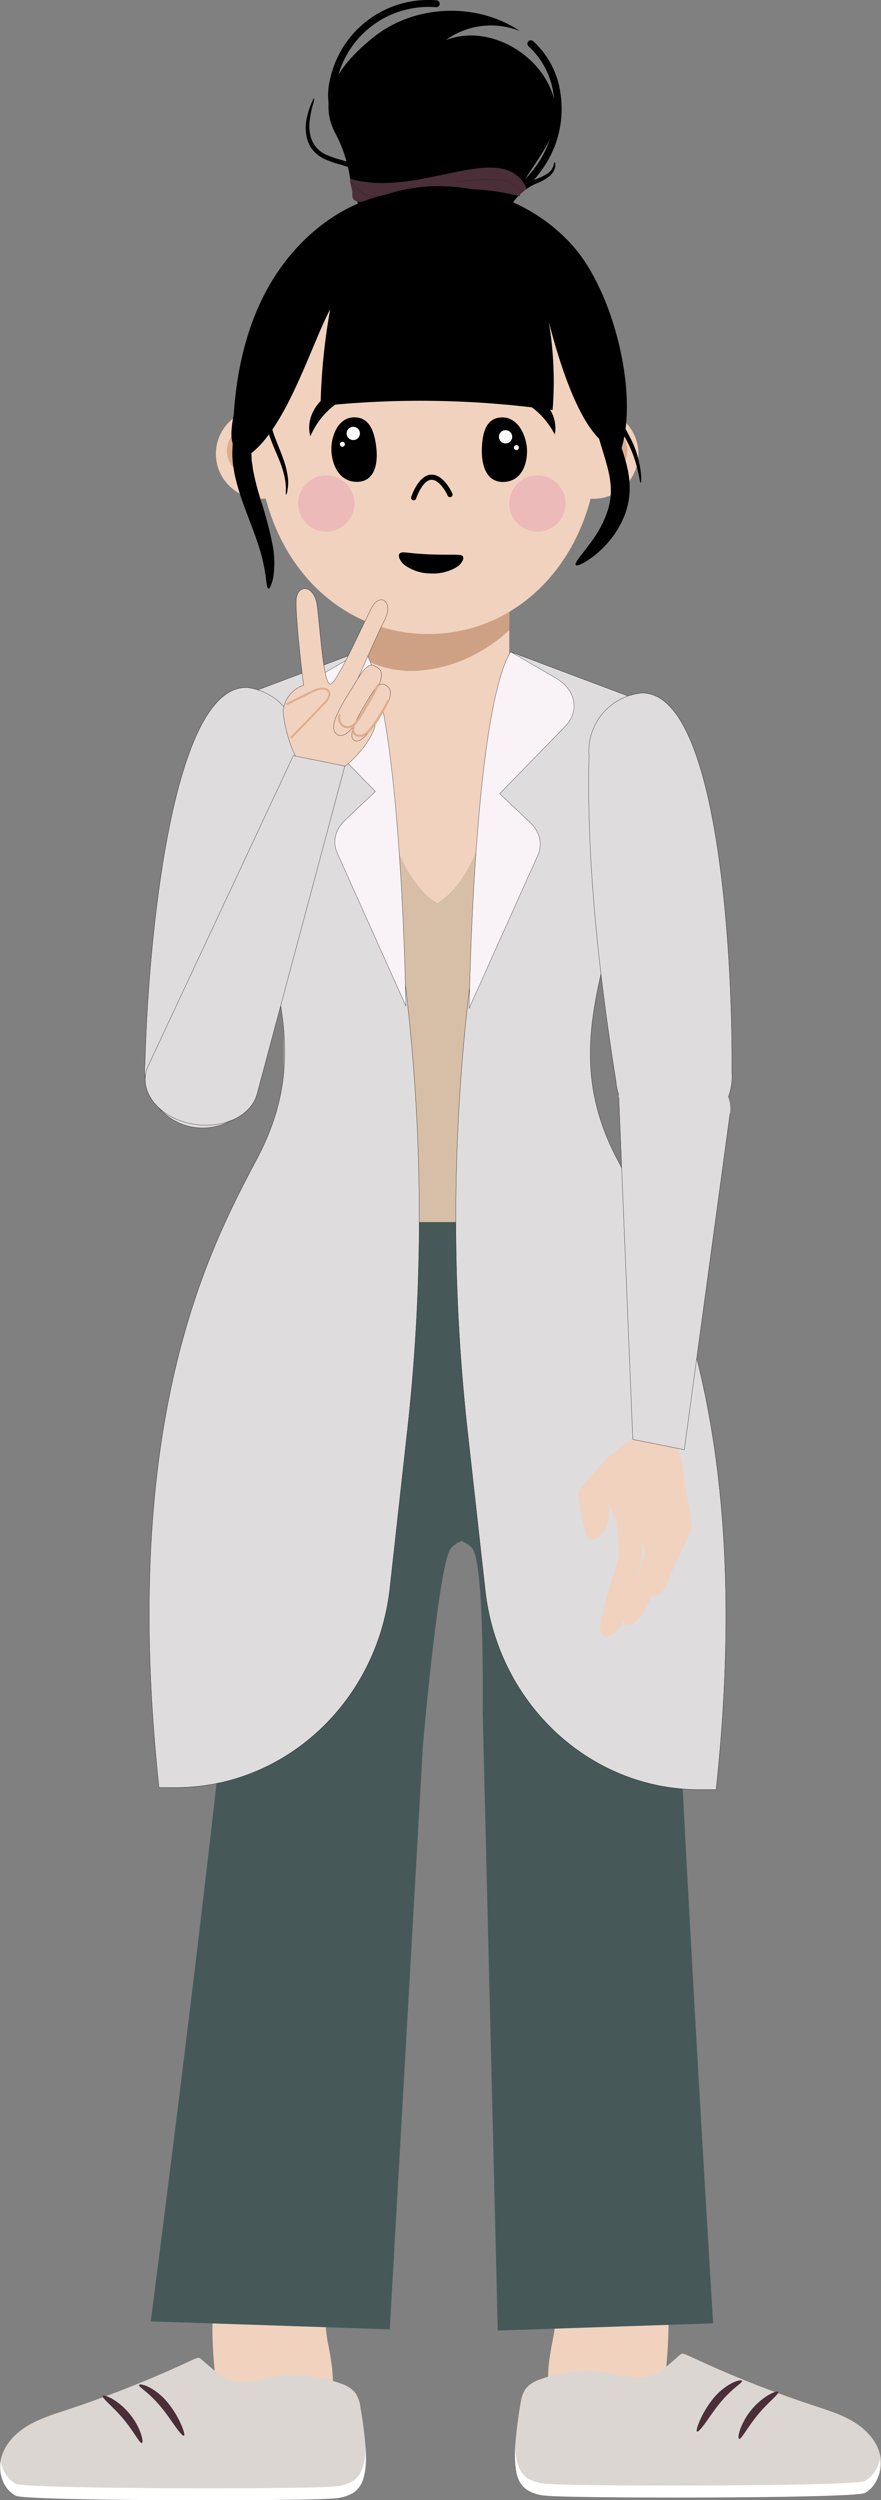 <svg xmlns="http://www.w3.org/2000/svg" viewBox="0 0 318.58 904.04"><rect x="0" y="0" width="318.58" height="904.04" fill="#808080" stroke="none"/><defs><style>.cls-1,.cls-16{fill:#f1d2be;}.cls-2{fill:#dbd6d1;}.cls-3{fill:#4a2e38;}.cls-4{fill:#fff;}.cls-5{fill:#cfa184;}.cls-6{fill:#d7bea6;}.cls-7{fill:#465958;}.cls-13,.cls-8{fill:#dedcdd;}.cls-14,.cls-16,.cls-8,.cls-9{stroke:#000;stroke-miterlimit:10;stroke-width:0.09px;}.cls-9{fill:#f9f3f7;}.cls-10{fill:#dead8e;}.cls-11{fill:#e38dac;opacity:0.35;}.cls-12{opacity:0.38;}.cls-14{fill:none;}.cls-15{fill-rule:evenodd;}</style></defs><g id="Layer_2" data-name="Layer 2"><g id="Layer_8" data-name="Layer 8"><g id="Layer_6" data-name="Layer 6"><path class="cls-1" d="M118.54,847c1.72,8.67,3.34,18.12-.71,26-2.61,5.06-7.33,8.79-12.5,11.17C98.67,887.22,90.05,888,84.61,883c-4.55-4.12-5.47-10.81-6.11-16.91-1.28-12.13-2.56-24.4-.89-36.48.28-2.06.77-4.32,2.45-5.55a8.12,8.12,0,0,1,4.48-1.17q7.39-.42,14.8-.45c4.9,0,13.81.17,16.06,5.6C117.52,833.2,117.44,841.41,118.54,847Z"/><path class="cls-2" d="M23.92,871.5c-4.86,1.6-9.8,3.14-14.16,5.82S1.62,884,.38,889s.61,10.86,5.1,13.31c3.53,1.94,104.59,2,115,1a15.35,15.35,0,0,0,7-2c4.85-3.17,5.23-10,4.77-15.81q-.6-7.49-1.89-14.9a12.26,12.26,0,0,0-1.88-5.36,11.28,11.28,0,0,0-5.25-3.35,47.78,47.78,0,0,0-24.56-2.3c-4.06.7-8.1,1.92-12.21,1.62-5.44-.41-8.16-3.39-12-6.64-2.84-2.39-1.91-2.55-6-.71-2.91,1.33-5.81,2.67-8.74,3.95Q42.17,865.48,23.92,871.5Z"/><path class="cls-3" d="M51.31,883.38c-.79.28-2.92-4.2-6.77-8.76s-7.81-7.52-7.39-8.25c.19-.33,1.5,0,3.35,1a23.77,23.77,0,0,1,6.27,5.37,23.58,23.58,0,0,1,4.14,7.14C51.61,881.91,51.68,883.25,51.31,883.38Z"/><path class="cls-3" d="M66.53,880.73c-.36.2-1.34-.86-2.68-2.68s-3-4.38-5.09-7A43,43,0,0,0,52.92,865c-1.65-1.4-2.81-2.2-2.65-2.59s1.65-.2,3.78.88a22,22,0,0,1,7,6,34.82,34.82,0,0,1,4.6,7.76C66.53,879.14,66.87,880.53,66.53,880.73Z"/><path class="cls-4" d="M5.67,898.13c3.53,1.94,104.6,2,115,1a15.35,15.35,0,0,0,7-2c3.37-2.19,4.24-6.87,4.52-11,.08,6.77,0,12.36-4.52,15.31a15.35,15.35,0,0,1-7,2c-10.43,1-111.5,1-115-1-4.2-2.3-6.09-7.62-5.3-12.36A11.06,11.06,0,0,0,5.67,898.13Z"/><path class="cls-1" d="M200,845.53c-1.72,8.66-3.34,18.11.71,26,2.61,5.06,7.33,8.79,12.5,11.18,6.66,3.07,15.29,3.8,20.72-1.12,4.55-4.12,5.47-10.8,6.12-16.91,1.27-12.13,2.55-24.4.88-36.48-.28-2.06-.77-4.31-2.44-5.55a8.23,8.23,0,0,0-4.49-1.16q-7.39-.44-14.8-.46c-4.9,0-13.81.18-16.06,5.6C201.06,831.72,201.15,839.93,200,845.53Z"/><path class="cls-2" d="M294.66,870c4.86,1.6,9.8,3.13,14.16,5.82s8.14,6.69,9.38,11.65-.61,10.86-5.09,13.32c-3.53,1.93-104.6,2-115,1a15.48,15.48,0,0,1-7-2c-4.85-3.16-5.23-10-4.77-15.81q.6-7.49,1.9-14.89a12.13,12.13,0,0,1,1.88-5.37,11.16,11.16,0,0,1,5.25-3.34,47.63,47.63,0,0,1,24.55-2.31c4.06.7,8.11,1.93,12.21,1.62,5.44-.4,8.16-3.39,12-6.63,2.83-2.39,1.9-2.56,5.94-.71,2.91,1.32,5.81,2.66,8.74,3.94Q276.41,864,294.66,870Z"/><path class="cls-4" d="M312.77,897.15c-3.53,1.93-104.59,2-115,1a15.35,15.35,0,0,1-7-2c-3.37-2.2-4.24-6.87-4.51-11-.09,6.76,0,12.36,4.51,15.31a15.35,15.35,0,0,0,7,2c10.43,1,111.49,1,115-1,4.2-2.31,6.1-7.62,5.3-12.37A11,11,0,0,1,312.77,897.15Z"/><path class="cls-3" d="M267.27,881.9c-.36-.13-.29-1.47.4-3.48a24.53,24.53,0,0,1,10.41-12.5c1.85-1,3.16-1.36,3.35-1,.42.73-3.6,3.64-7.39,8.25S268.06,882.18,267.27,881.9Z"/><path class="cls-3" d="M252.06,879.25c-.35-.19,0-1.59.89-3.7a35.44,35.44,0,0,1,4.6-7.76,22,22,0,0,1,7-6c2.14-1.08,3.64-1.23,3.78-.87s-1,1.19-2.65,2.59a42.46,42.46,0,0,0-5.84,6.06c-2.05,2.6-3.74,5.16-5.09,7S252.41,879.45,252.06,879.25Z"/><path d="M177.43,13.78a26.61,26.61,0,0,0-16.24.71A28,28,0,0,1,188,11.23C172.39.7,150,1.6,135.22,13.34c-11.19,8.92-21.31,21.14-13.88,35a51.24,51.24,0,0,1,5.37,16.86c.92,6.33,3.7,11.83,9.65,14.4,15,6.46,40.55,12.44,47-2.57,8.39-19.64,21.59-26.83,16.68-42.4C196.78,24.4,187.64,16.41,177.43,13.78Z"/><path d="M159,1.17a1.41,1.41,0,0,1,0,.29,1.25,1.25,0,0,1-1.35,1.15,33.87,33.87,0,0,0-35.7,26.07A22.29,22.29,0,0,0,122,40.49a1.25,1.25,0,0,1-2.39.75,24.73,24.73,0,0,1-.13-13.13,36.36,36.36,0,0,1,38.34-28A1.27,1.27,0,0,1,159,1.17Z"/><path d="M202.69,33.9a37.42,37.42,0,0,1-3.94,23c-6.5,12.23-19.92,21.6-35.91,25.06a1.25,1.25,0,1,1-.53-2.45c15.27-3.31,28.07-12.2,34.23-23.78A35.29,35.29,0,0,0,200.28,35a28.88,28.88,0,0,0-9.14-18.25,1.25,1.25,0,1,1,1.66-1.88A31.38,31.38,0,0,1,202.69,33.9Z"/><rect class="cls-1" x="131.86" y="200.01" width="52.3" height="78.65"/><path class="cls-5" d="M131.86,200v38.45a36.24,36.24,0,0,0,22.75,3.71c11.08-1.45,21.27-6.72,29.55-14.27V200Z"/><path class="cls-1" d="M214,261.14c0,13.36-34,75.1-56,75.1s-56-61.74-56-75.1,34-13.91,56-13.91S214,247.78,214,261.14Z"/><polygon class="cls-1" points="202.39 400.18 216.56 460.17 102.02 460.17 115.13 400.18 202.39 400.18"/><path class="cls-6" d="M232.2,261.54c-3.32-5.66-47.82-16.39-47.82-16.39s-2.59,67.44-26.26,81.43c-23.66-14-26.26-81.43-26.26-81.43S87.36,255.88,84,261.54c-12,20.42,16.47,55.85,18,76.38s-.11,122.25-.11,122.25h112.2s-1.4-101.72.11-122.25S244.18,282,232.2,261.54Z"/><path class="cls-7" d="M102,441.92s-14.52,48.33-13.84,91.4S54.51,839.41,54.51,839.41l86.43,2.89,12-211.2s5.66-65.32,10-71.05,18.52-4.38,18.52-4.38l1.35-113.75Z"/><path class="cls-7" d="M231.81,441.92s11.2,46.87,10.52,89.94,15.55,308.27,15.55,308.27L180,842.73l-5.46-223.87s.72-53.08-3.66-58.81-18.53-4.38-18.53-4.38L151,441.92Z"/><path class="cls-8" d="M184.63,235.69,170,355.56a701.64,701.64,0,0,0-.87,162.58L175.46,575c4.57,41.11,37.89,72.12,77.5,72.12h6c14.35-133.84-18.51-195.29-35.55-227.5-13.32-25.19-11-45.59-6.13-67.3l18.93-97.21Z"/><path class="cls-9" d="M184.63,235.69,201,245.2c7.27,4.22,8.73,12,3.31,17.53L180.68,287l11,10.4c3.56,3.37,4.6,7.84,2.78,11.91l-24.79,55.25S171.16,258.38,184.63,235.69Z"/><path class="cls-8" d="M245.42,410.23h0A21.07,21.07,0,0,1,222.74,391C216,348.66,212.1,308.83,213,273.28a21.08,21.08,0,0,1,19.21-22.68h0c27,0,32.77,91.21,32.45,137A21.08,21.08,0,0,1,245.42,410.23Z"/><path d="M113.6,35.46a6.9,6.9,0,0,1-.44,2.35A38.58,38.58,0,0,0,111.94,44a15.85,15.85,0,0,0,.15,4.26,11.08,11.08,0,0,0,1.77,4.41,10.45,10.45,0,0,0,4,3.24,36.38,36.38,0,0,0,5.6,1.94A34.84,34.84,0,0,1,129.34,60,13.4,13.4,0,0,1,134,63.76a18,18,0,0,1,2.55,4.67,34.57,34.57,0,0,1,1.3,4.35c.64,2.68,1,4.84,1.34,6.33s.48,2.32.35,2.36a6,6,0,0,1-1-2.18c-.51-1.45-1.09-3.6-1.86-6.19a24.16,24.16,0,0,0-3.92-8.34,12.07,12.07,0,0,0-4.13-3.25,35.46,35.46,0,0,0-5.58-2,36.09,36.09,0,0,1-5.86-2.08,11.82,11.82,0,0,1-4.6-3.86,12.09,12.09,0,0,1-1.87-5.08,16.57,16.57,0,0,1,0-4.63,28.19,28.19,0,0,1,1.8-6.3C113.1,36.18,113.49,35.42,113.6,35.46Z"/><path d="M200.51,58.63c.1,0,.37.46.29,1.43a5.7,5.7,0,0,1-1.9,3.48,17.49,17.49,0,0,1-5,2.82,20.7,20.7,0,0,0-5.42,3.51,20.29,20.29,0,0,0-2.31,2.44c-.67.84-1.28,1.75-2,2.6A11.37,11.37,0,0,1,182,77.12a10,10,0,0,1-2.42,1.29,8.89,8.89,0,0,1-3.85.54c-.91-.1-1.39-.31-1.37-.41,0-.29,2,0,4.75-1.26A9.65,9.65,0,0,0,183,74c.59-.81,1.17-1.74,1.89-2.68a19.84,19.84,0,0,1,8.44-6.37,20.25,20.25,0,0,0,4.79-2.28,5.89,5.89,0,0,0,2-2.7C200.4,59.15,200.38,58.65,200.51,58.63Z"/><path class="cls-8" d="M131.8,234.93l14.63,119.88a701.64,701.64,0,0,1,.87,162.58L141,574.24c-4.57,41.12-37.89,72.13-77.5,72.13h-6C43.13,512.53,76,451.08,93,418.87c13.32-25.19,11-45.59,6.13-67.3L80.23,254.36Z"/><path class="cls-9" d="M131.8,234.93l-16.39,9.51c-7.27,4.23-8.73,12-3.31,17.53l23.65,24.23-11,10.41c-3.56,3.37-4.6,7.84-2.78,11.9l24.79,55.26S145.27,257.62,131.8,234.93Z"/><path class="cls-8" d="M70.89,407.74h0A21.08,21.08,0,0,0,94.2,389.29c8.11-42.12,13.34-81.8,13.64-117.35a21.08,21.08,0,0,0-18.45-23.31h0c-27-.89-35.76,90.08-36.95,135.81A21.08,21.08,0,0,0,70.89,407.74Z"/><path class="cls-3" d="M188.12,71c-34.83-9-61.31,8.34-60.7-.67.14-2.15-1.4-4.91-.6-5.62,25.13,7.11,54.52-14.68,63.4,2.94C191.1,68.68,187.32,69.62,188.12,71Z"/><circle class="cls-1" cx="94.32" cy="164.12" r="16.25"/><path class="cls-10" d="M89.8,156.1a7,7,0,0,0-2,13.08c1.13.62.12,2.34-1,1.72a9,9,0,0,1,2.45-16.73c1.26-.26,1.79,1.66.53,1.93Z"/><circle class="cls-1" cx="214.62" cy="164.12" r="16.25"/><path class="cls-10" d="M219.13,156.1a7,7,0,0,1,2,13.08c-1.13.62-.12,2.34,1,1.72a9,9,0,0,0-2.45-16.73c-1.26-.26-1.8,1.66-.54,1.93Z"/><path class="cls-1" d="M216.49,157.26c0,42.9-27.6,72-61.65,72s-61.65-29.14-61.65-72,6.5-77.69,61.65-77.69S216.49,114.35,216.49,157.26Z"/><circle class="cls-11" cx="194.33" cy="182.07" r="10.17"/><circle class="cls-11" cx="117.98" cy="182.07" r="10.17"/><g class="cls-12"><path d="M163.05,66.14l1.07-.2c.68-.12,1.68-.27,2.91-.43a79.07,79.07,0,0,1,9.71-.63,33.92,33.92,0,0,1,5.36.28,9,9,0,0,1,2.24.67A8.16,8.16,0,0,1,186.05,67a8.4,8.4,0,0,0,2.45,1.6,3.42,3.42,0,0,0,1.05.18h-.28a2.56,2.56,0,0,1-.79-.14A8.23,8.23,0,0,1,186,67a8,8,0,0,0-1.7-1.08,8.72,8.72,0,0,0-2.22-.66,34.66,34.66,0,0,0-5.33-.26,87.19,87.19,0,0,0-9.7.58c-1.23.15-2.23.29-2.92.39S163.05,66.14,163.05,66.14Z"/></g><g class="cls-12"><path d="M145.36,69.25l-.8.18-2.2.43-3.25.63a28.37,28.37,0,0,1-4,.61A6.66,6.66,0,0,1,131.23,70a13,13,0,0,1-2.51-2.17,23.56,23.56,0,0,1-1.93-2.38s.2.22.53.63.82,1,1.47,1.68a13.81,13.81,0,0,0,2.5,2.14,6.64,6.64,0,0,0,3.8,1.1,29.07,29.07,0,0,0,4-.59l3.26-.6,2.2-.4C145.07,69.28,145.36,69.25,145.36,69.25Z"/></g><path d="M198.45,116.38a131.1,131.1,0,0,1,1.38,31.9,342,342,0,0,0-83.91-1.45,220.13,220.13,0,0,1,3.49-35c-6.65,12.35-15.61,42.35-28.89,52.32-5.59-.49-8.34-2.45-6-14.15,1-15.43,4.34-30.76,11.53-44.38,9-17,24.61-31.19,43.49-35.23,24-8.06,52,.25,68.25,19.28,13.89,16.22,23.05,51.85,17,72.3C223.79,162,211.52,166.85,198.45,116.38Z"/><path d="M167.06,200.88c.41.2.65.84.29,1.73a5.9,5.9,0,0,1-2.33,2.53,16.61,16.61,0,0,1-9.39,2.22,16,16,0,0,1-9.26-3,6,6,0,0,1-2-2.65c-.26-.82-.09-1.41.28-1.68a2.43,2.43,0,0,1,1.57-.27c.63,0,1.37.12,2.28.21,1.82.19,4.42.41,7.38.51s5.66.1,7.5.09c.92,0,1.63,0,2.19.06A4.36,4.36,0,0,1,167.06,200.88Z"/><path d="M97.12,212.85c-.49-.08-.71-1.59-1-4.1a63.91,63.91,0,0,0-2.29-10.41c-1.31-4.34-3.37-9.4-5.54-15.3a87.84,87.84,0,0,1-3-9.6c-.19-.88-.44-1.73-.58-2.65s-.3-1.83-.44-2.75-.16-1.91-.25-2.87L84,163.72l.06-1.49a31.18,31.18,0,0,1,2.39-11.32,78.37,78.37,0,0,1,4.59-9c3.06-5.41,5.9-10.23,8.38-14.23,4.94-8,8.43-12.73,9.27-12.28s-1.12,6-5,14.57c-1.93,4.29-4.32,9.35-7.07,14.91-1.38,2.8-2.83,5.61-3.92,8.51a25.89,25.89,0,0,0-1.78,9l-.06,1.19.08,1.21c.06.8,0,1.58.17,2.38s.23,1.59.34,2.38.32,1.57.46,2.35c.64,3.12,1.55,6.17,2.43,9.1a134.37,134.37,0,0,1,4.25,16.19,34.7,34.7,0,0,1,.22,11.61,14,14,0,0,1-.92,3C97.62,212.57,97.35,212.89,97.12,212.85Z"/><path d="M208.2,204.3c-.31-.39.31-1.41,1.53-3s3-3.83,5-6.68a38.24,38.24,0,0,0,5.17-10.46,24.44,24.44,0,0,0,1-6.46,30.9,30.9,0,0,0-.85-7.13c-1.13-5-3-9.95-4.18-14.84a59.92,59.92,0,0,1-1.69-13.11c-.09-7.53,1.29-12,2.19-12s1.37,4.56,2.66,11.47a100.92,100.92,0,0,0,3,11.9c1.34,4.36,3.45,9.22,4.78,15a33.12,33.12,0,0,1,.87,8.87,27.51,27.51,0,0,1-1.74,8.27,33.93,33.93,0,0,1-7.42,11.51,33.51,33.51,0,0,1-7,5.61C209.67,204.34,208.48,204.66,208.2,204.3Z"/><path d="M231.68,174.58c-.27,0-.49-2.45-1.51-6.24a44.59,44.59,0,0,0-2.3-6.47c-.53-1.17-1.14-2.37-1.84-3.61s-1.46-2.53-2.13-3.95a33.85,33.85,0,0,1-2.38-8.42c-.47-2.6-.83-4.95-1.07-6.94-.49-4-.57-6.45-.34-6.47s.75,2.38,1.54,6.27c.43,2,.91,4.32,1.43,6.83a37,37,0,0,0,2.38,8c.63,1.33,1.36,2.6,2,3.87a37.37,37.37,0,0,1,1.82,3.8,35.77,35.77,0,0,1,2,6.82C232.1,172.06,231.89,174.58,231.68,174.58Z"/><path d="M103.44,178.87c-.29-.05.28-2.44-.49-6.18a36.93,36.93,0,0,0-2-6.4c-.94-2.36-2.16-4.93-3.18-7.78a24.87,24.87,0,0,1-1.69-8.46,23.86,23.86,0,0,1,1.22-6.92c.59-1.88,1.12-3.36,1.49-4.39s.6-1.59.72-1.56.11.64-.07,1.73-.53,2.64-1,4.53a26.87,26.87,0,0,0-.81,6.59,25.83,25.83,0,0,0,1.72,7.9c1,2.75,2.16,5.33,3,7.8a30.17,30.17,0,0,1,1.72,6.77,14.7,14.7,0,0,1-.11,4.73C103.83,178.33,103.53,178.89,103.44,178.87Z"/><path class="cls-1" d="M221.65,539.4s2.78,20.86,2.08,23.79-7.95,23.51-6.41,27,6.38.77,8.39-5.28,6.73-21.09,6.52-23.7,1.48-12.59,1.19-15.44S226.19,529.8,221.65,539.4Z"/><path class="cls-1" d="M232.3,544.64c-2.38,4,1.44,16.75.93,17.92s-6.21,16-7.59,21.22,3.63,4.94,7.06-.84a104.27,104.27,0,0,0,7.93-18.62c.43-2,3.47-18.12,3.49-22.23S235.72,538.86,232.3,544.64Z"/><path class="cls-1" d="M237.86,535.52c-1.5,4.42,3.86,16.88,3.6,18.13s-6.17,14.75-6.45,20.11,4.59,4.09,6.73-2.28,8.4-17.42,8.41-19.47-2.67-16.37-3.5-20.4S240,529.16,237.86,535.52Z"/><path class="cls-1" d="M219.39,539.83c-.14,1.94,1.45,6.06,3.63,10.18,1.46-.26,2.92-.49,4.38-.68,5.4-.73,10.79-1.12,16.19-2,1.21-.18,2.41-.4,3.61-.64,1.78-10.5-.62-34.87-15.16-29.47C232,517.26,219.71,535.43,219.39,539.83Z"/><path class="cls-1" d="M232.37,517.15S222.29,524.88,218.9,528c-2.43,2.22-8.77,10.24-9.63,10.93s2.11,15,3,16.89,4.28,1.36,6.78-3.32.34-11.79.34-11.79,13-6.65,16.09-11.93S232.37,517.15,232.37,517.15Z"/><path class="cls-13" d="M247.45,524.22l-18.62-3.73-5.07-123.66c-.38-9.32,9.74-15.64,21.71-13.55h0c11.33,2,19.7,10.7,18.53,19.29Z"/><polyline class="cls-14" points="264 402.57 247.45 524.22 228.83 520.49 223.76 396.83"/><path class="cls-15" d="M138.68,139.53a43,43,0,0,0-16.9,6.35,28.27,28.27,0,0,0-9.54,11.85s-3-8.15,6.72-15.43C131,133.29,140.46,140.78,138.68,139.53Z"/><path class="cls-15" d="M173,140.69a43.13,43.13,0,0,1,17.29,5.21,28.26,28.26,0,0,1,10.3,11.19s2.42-8.33-7.73-15C180.3,134,171.31,142.05,173,140.69Z"/><path d="M149.6,180.91a.94.94,0,0,1-.89-1.22c.27-.82,2.78-8,7.32-8.06h0c4.55,0,7.44,6.59,7.56,6.87a.93.93,0,0,1-1.71.73c-.69-1.59-3.09-5.74-5.85-5.74h0c-2.72,0-4.93,4.9-5.55,6.78A.93.93,0,0,1,149.6,180.91Z"/></g></g><g id="Layer_5" data-name="Layer 5"><path class="cls-15" d="M190.45,161.15c-.54-4-3.18-10.35-9-10.22-6.1.13-7.08,6.45-7.21,11.61-.14,5.45,1.51,12,8,11.73C189.23,174,191.15,166.4,190.45,161.15Z"/><circle class="cls-4" cx="182.82" cy="157.94" r="2.4"/><circle class="cls-4" cx="186.74" cy="161.86" r="0.9"/></g><g id="Layer_2-2" data-name="Layer 2"><path class="cls-15" d="M119.84,161.54c.22-4,2.34-10.48,8.13-10.63,6.11-.16,7.59,6.1,8.14,11.24.57,5.43-.54,12-7,12.09C122.09,174.29,119.56,166.82,119.84,161.54Z"/><circle class="cls-4" cx="127.75" cy="156.73" r="2.4"/><circle class="cls-4" cx="123.82" cy="160.65" r="0.9"/></g><g id="Layer_10" data-name="Layer 10"><g id="Layer_12" data-name="Layer 12"><path class="cls-16" d="M124.2,257.52s11.29-26.4,14.8-33.12-1.48-10.59-4.7-4.45-11.59,25.11-14.48,27.3-4.07-20.92-5.16-28.48-7.45-7.76-7.59-1.29,2.52,30.77,3.25,33.11S124.2,257.52,124.2,257.52Z"/><path class="cls-1" d="M102.42,256.85c-.25,2.29,2.79,20,10.55,23.27s18.91-8.21,22.15-16-6.53-12.9-14.3-16.13S103.34,248.49,102.42,256.85Z"/><path class="cls-14" d="M109.82,247.77a10.92,10.92,0,0,0-7.4,9.08c-.25,2.29,2.79,20,10.55,23.27s18.91-8.21,22.15-16a8,8,0,0,0,.4-1.2,5,5,0,0,0,.12-.79"/><path class="cls-16" d="M129.14,245.82c-4,6.68-11.3,16.84-7.38,19.65,4.1,2.94,9.49-7.83,13.51-14.51s2.81-8.66,1-9.69S133.16,239.14,129.14,245.82Z"/><path class="cls-16" d="M133.89,251.65c-3.25,5.42-8.68,13.91-5.89,16s8-6.26,11.23-11.68,1.83-7.22.56-8S137.15,246.23,133.89,251.65Z"/><path class="cls-10" d="M122.48,258.52a3.59,3.59,0,0,0,1.82,4.53c1.94.87,3.75-.18,4.9-1.74a69.7,69.7,0,0,0,4.06-6.48c1.32-2.24,2.57-4.51,3.78-6.82.24-.46-.52-.75-.75-.29q-2.91,5.55-6.25,10.86c-.91,1.44-2,3.68-3.85,3.95a2.77,2.77,0,0,1-3-3.72.4.4,0,0,0-.75-.29Z"/><path class="cls-10" d="M127.62,262.77a2.45,2.45,0,0,0,1.29,3.51c1.76.68,3.52-.38,4.7-1.63,3-3.19,5.11-7.25,7.17-11.08.25-.46-.51-.75-.75-.3a69,69,0,0,1-5.4,8.87c-.93,1.24-2,2.75-3.48,3.33a2.48,2.48,0,0,1-2.47-.25,1.58,1.58,0,0,1-.41-2c.27-.44-.38-.92-.65-.48Z"/><path class="cls-10" d="M105.61,266.9q4.61-4.71,9.15-9.46c.88-.92,1.76-1.84,2.62-2.77a6.63,6.63,0,0,0,2.06-3.25,2.26,2.26,0,0,0-1.39-2.52,5.9,5.9,0,0,0-4.48.48c-3.33,1.48-6.57,3.23-9.84,4.85-.41.2-.11.85.3.64l7.33-3.61c1.66-.83,3.45-2,5.39-1.9,1.16,0,2.21.71,2,2s-1.27,2.2-2.1,3.09-1.64,1.75-2.47,2.61q-2.81,2.94-5.64,5.85l-3.36,3.45c-.32.32.14.88.46.55Z"/></g><g id="Layer_11" data-name="Layer 11"><path class="cls-8" d="M124.69,277l-18.62-3.75L53.64,385.31c-4,8.46,2.94,18.19,14.79,20.89h0c11.21,2.55,22.3-2.26,24.54-10.64Z"/></g></g></g></svg>